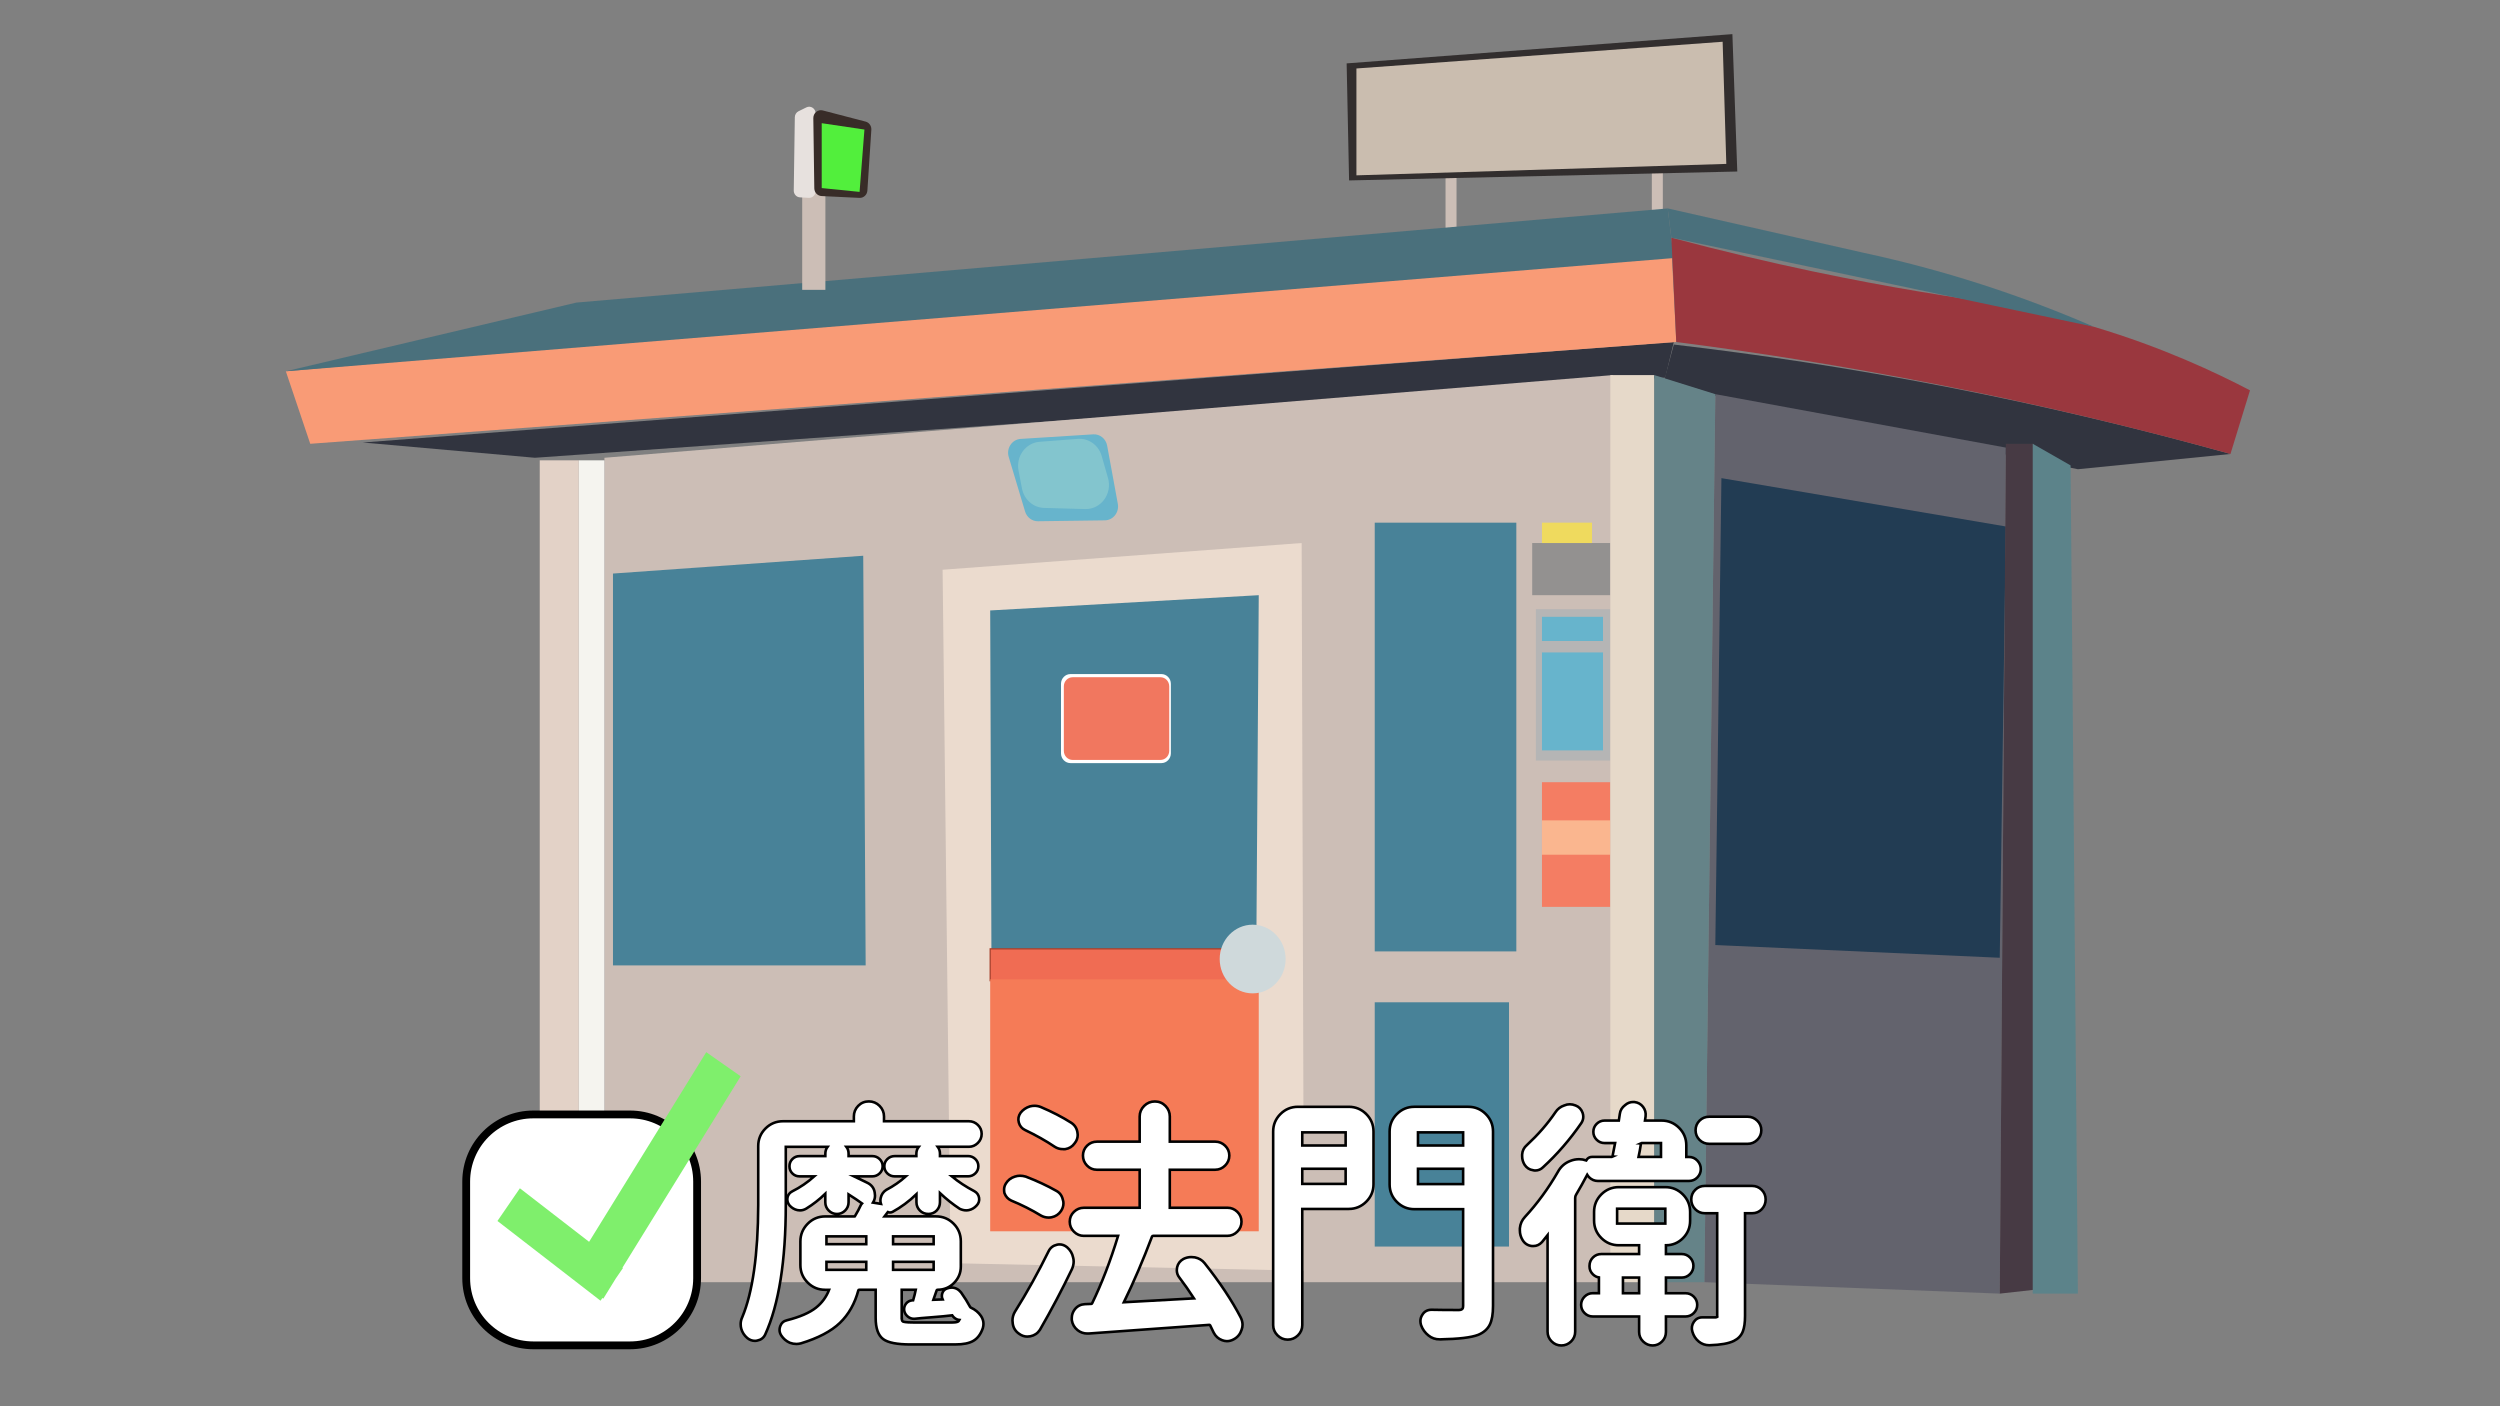 <?xml version="1.0" encoding="utf-8"?>
<!-- Generator: Adobe Illustrator 23.0.5, SVG Export Plug-In . SVG Version: 6.00 Build 0)  -->
<svg version="1.1" id="圖層_1" xmlns="http://www.w3.org/2000/svg" xmlns:xlink="http://www.w3.org/1999/xlink" x="0px" y="0px"
	 viewBox="0 0 1920 1080" style="enable-background:new 0 0 1920 1080;" xml:space="preserve">
<rect x="0" y="0" width="1920" height="1080" fill="#808080" stroke="none"/>
<style type="text/css">
	.st0{fill:#31343F;}
	.st1{fill:#63636D;}
	.st2{fill:#CCBEB6;}
	.st3{fill:#488298;}
	.st4{fill:#EBDBCE;}
	.st5{fill:#F06C53;stroke:#A8412D;stroke-miterlimit:10;}
	.st6{fill:#F57B57;}
	.st7{fill:#322E2E;}
	.st8{fill:#CABDAF;}
	.st9{fill:#67B4CC;}
	.st10{fill:#83C5CE;}
	.st11{fill:#B5B5B5;}
	.st12{fill:#F47D63;}
	.st13{fill:#FAB68F;}
	.st14{fill:#939190;}
	.st15{fill:#EFDA5E;}
	.st16{fill:#F99B76;}
	.st17{fill:#4A707C;}
	.st18{fill:#E7E1DE;}
	.st19{fill:#382C28;}
	.st20{fill:#52EF3C;}
	.st21{fill:#E3D2C7;}
	.st22{fill:#F5F4EF;}
	.st23{fill:#E6D9C9;}
	.st24{fill:#658388;}
	.st25{fill:#223C53;}
	.st26{fill:#473A44;}
	.st27{fill:#5C838A;}
	.st28{fill:#9A373E;}
	.st29{fill:#CFD9DB;}
	.st30{fill:#FFFFFF;}
	.st31{fill:#F1775F;}
	.st32{fill:none;stroke:#000000;stroke-width:2;stroke-miterlimit:10;}
	.st33{fill:#FFFFFF;stroke:#000000;stroke-width:6;stroke-miterlimit:10;}
	.st34{fill:#7FEF6C;}
</style>
<path class="st0" d="M1595.81,360.37c-106.25-21.5-212.51-42.99-318.76-64.49c2.81-10.42,5.63-20.85,8.44-31.26
	c65.36,7.61,134.96,18.06,208.13,32.24c78.53,15.22,151.79,32.93,219.38,51.78C1673.93,352.55,1634.87,356.46,1595.81,360.37z"/>
<path class="st1" d="M1535.81,993.5c-75.63-2.93-151.26-5.86-226.88-8.79c2.81-227.33,5.63-454.65,8.44-681.99
	c74.38,13.68,148.75,27.36,223.14,41.04C1538.93,560.34,1537.37,776.92,1535.81,993.5z"/>
<rect x="1268.61" y="118.06" class="st2" width="8.44" height="48.85"/>
<rect x="1110.17" y="127.83" class="st2" width="8.44" height="48.85"/>
<path class="st0" d="M1285.48,262.66c-335.63,25.73-671.27,51.45-1006.91,77.19c44.06,3.91,88.13,7.81,132.19,11.72
	c289.39-20.52,578.77-41.04,868.16-61.56C1281.11,280.9,1283.3,271.78,1285.48,262.66z"/>
<path class="st2" d="M1239.55,984.71H464.21V351.57c258.17-21.17,516.32-42.34,774.49-63.51
	C1238.98,520.28,1239.26,752.5,1239.55,984.71z"/>
<path class="st3" d="M664.83,741.43H470.77V440.49c64.06-4.56,128.13-9.12,192.19-13.68C663.58,531.68,664.21,636.55,664.83,741.43z
	"/>
<rect x="1055.79" y="401.41" class="st3" width="108.75" height="329.27"/>
<rect x="1055.79" y="769.76" class="st3" width="103.13" height="187.6"/>
<g>
	<path class="st4" d="M1001.42,975.91c-90.46-1.93-180.92-3.87-271.38-5.8c-2.04-177.52-4.09-355.04-6.13-532.55
		c91.92-6.84,183.84-13.68,275.76-20.52C1000.25,603.33,1000.83,789.62,1001.42,975.91z"/>
	<g>
		<path class="st3" d="M964.84,730.67H761.41c-0.31-87.28-0.63-174.57-0.94-261.85c68.75-3.91,137.51-7.81,206.25-11.72
			C966.09,548.29,965.47,639.48,964.84,730.67z"/>
		<rect x="760.47" y="728.72" class="st5" width="206.25" height="24.43"/>
		<rect x="760.47" y="752.17" class="st6" width="206.25" height="193.46"/>
	</g>
</g>
<g>
	<path class="st7" d="M1334.23,131.73c-99.37,2.28-198.76,4.56-298.13,6.84c-0.63-29.97-1.25-59.92-1.88-89.89
		c98.75-7.49,197.51-14.98,296.26-22.47C1331.73,61.38,1332.98,96.56,1334.23,131.73z"/>
	<path class="st8" d="M1325.8,125.87c-94.69,2.93-189.38,5.86-284.07,8.79c0-27.36,0-54.71,0-82.07
		c93.76-6.84,187.5-13.68,281.26-20.52C1323.93,63.35,1324.86,94.61,1325.8,125.87z"/>
</g>
<path class="st9" d="M848.55,399.62c-17.13,0.23-34.26,0.47-51.38,0.7c-4.53,0.07-8.56-2.99-9.91-7.49
	c-4.19-13.96-8.38-27.94-12.57-41.9c-1.99-6.62,2.52-13.43,9.17-13.85c18.59-1.16,37.16-2.33,55.75-3.5
	c5.14-0.32,9.71,3.38,10.68,8.66c2.74,14.9,5.46,29.8,8.2,44.7C859.69,393.46,854.93,399.53,848.55,399.62z"/>
<path class="st10" d="M833.43,390.95c-10.52-0.29-21.06-0.58-31.58-0.87c-8.3-0.23-15.34-6.41-16.97-14.89
	c-0.88-4.58-1.76-9.18-2.64-13.76c-2.1-10.93,5.47-21.31,16.14-22.13c9.8-0.75,19.6-1.5,29.39-2.25
	c8.33-0.64,15.97,4.85,18.35,13.19c1.61,5.63,3.22,11.26,4.83,16.89C854.42,379.21,845.53,391.29,833.43,390.95z"/>
<rect x="1179.54" y="467.84" class="st11" width="57.19" height="116.27"/>
<rect x="1184.23" y="473.71" class="st9" width="46.88" height="18.57"/>
<rect x="1184.23" y="501.07" class="st9" width="46.88" height="75.23"/>
<rect x="1184.23" y="600.73" class="st12" width="52.51" height="95.75"/>
<rect x="1184.23" y="630.04" class="st13" width="52.51" height="26.38"/>
<rect x="1176.73" y="417.04" class="st14" width="60" height="40.06"/>
<rect x="1184.23" y="401.41" class="st15" width="38.44" height="15.64"/>
<path class="st16" d="M1283.61,189.39c-354.7,31.91-709.4,63.83-1064.09,95.75c6.25,18.57,12.5,37.13,18.75,55.69
	c349.7-26.05,699.39-52.11,1049.1-78.16C1286.1,238.24,1284.85,213.81,1283.61,189.39z"/>
<path class="st17" d="M1280.8,160.08c-279.38,24.1-558.77,48.2-838.15,72.3c-74.38,17.58-148.76,35.17-223.14,52.76
	c355.32-28.99,710.65-57.97,1065.97-86.96C1283.92,185.48,1282.36,172.77,1280.8,160.08z"/>
<rect x="616.09" y="147.37" class="st2" width="17.81" height="75.23"/>
<path class="st18" d="M621.17,151.95c-2.29-0.13-4.59-0.26-6.88-0.39c-2.65-0.15-4.72-2.47-4.69-5.24
	c0.27-18.76,0.55-37.53,0.82-56.29c0.03-1.97,1.13-3.76,2.85-4.6c2.02-1,4.04-1.98,6.06-2.98c3.29-1.62,7.08,0.89,7.08,4.68v59.66
	C626.4,149.75,624,152.11,621.17,151.95z"/>
<path class="st19" d="M660.08,151.98c-9.71-0.47-19.44-0.94-29.15-1.41c-3.07-0.15-5.51-2.77-5.55-5.97
	c-0.25-17.94-0.5-35.88-0.75-53.82c-0.05-3.98,3.53-6.94,7.23-5.97l32.93,8.58c2.74,0.71,4.59,3.36,4.4,6.3
	c-1.01,15.55-2.02,31.1-3.04,46.66C665.95,149.62,663.25,152.13,660.08,151.98z"/>
<path class="st20" d="M660.15,147.37c-9.69-0.98-19.37-1.95-29.07-2.93V94.61c10.94,1.62,21.88,3.26,32.81,4.88
	C662.65,115.45,661.4,131.41,660.15,147.37z"/>
<rect x="414.52" y="353.53" class="st21" width="30" height="624.34"/>
<rect x="444.52" y="353.53" class="st22" width="19.69" height="624.34"/>
<rect x="1236.73" y="288.07" class="st23" width="33.75" height="696.65"/>
<path class="st24" d="M1308.92,984.71c-12.81,0-25.63,0-38.44,0c0-232.22,0-464.43,0-696.65c15.62,4.88,31.26,9.77,46.88,14.66
	C1314.55,530.05,1311.73,757.38,1308.92,984.71z"/>
<path class="st25" d="M1535.81,735.56c-72.82-3.26-145.63-6.52-218.45-9.77c1.56-119.53,3.13-239.05,4.69-358.58
	c72.82,12.38,145.63,24.76,218.45,37.13C1538.93,514.74,1537.37,625.15,1535.81,735.56z"/>
<path class="st26" d="M1562.06,990.57c-8.75,0.98-17.5,1.95-26.25,2.93c1.56-217.56,3.13-435.12,4.69-652.68h21.56V990.57z"/>
<path class="st27" d="M1595.81,993.5h-34.68c0-217.56,0-435.12,0-652.68c9.69,5.54,19.37,11.07,29.07,16.61
	C1592.05,569.45,1593.93,781.48,1595.81,993.5z"/>
<path class="st28" d="M1713,348.64c-70.28-19.52-146.02-37.85-226.88-53.74c-69.37-13.64-135.78-24.17-198.76-32.24
	c-1.25-26.71-2.5-53.42-3.75-80.12c79.25,21.09,143.89,33.55,188.44,41.04c50.99,8.57,85.38,12.27,135.95,27.36
	c52.59,15.69,93.66,35.05,120,48.85C1723,316.07,1718,332.36,1713,348.64z"/>
<path class="st17" d="M1607.99,250.93c-108.13-22.8-216.26-45.59-324.39-68.4c-0.94-7.49-1.88-14.98-2.81-22.47
	c50.32,11.4,100.63,22.8,150.94,34.19c28.06,6.04,58.58,13.96,90.94,24.43C1553.87,228.78,1582.36,239.8,1607.99,250.93z"/>
<ellipse class="st29" cx="962.04" cy="736.53" rx="25.32" ry="26.38"/>
<path class="st30" d="M891.94,586.07h-69.81c-4.02,0-7.29-3.36-7.29-7.5v-53.39c0-4.14,3.27-7.5,7.29-7.5h69.81
	c4.02,0,7.29,3.36,7.29,7.5v53.39C899.22,582.71,895.96,586.07,891.94,586.07z"/>
<path class="st31" d="M891.2,583.63h-67.4c-3.74,0-6.77-3.12-6.77-6.97v-49.58c0-3.85,3.03-6.97,6.77-6.97h67.4
	c3.74,0,6.77,3.12,6.77,6.97v49.58C897.97,580.51,894.94,583.63,891.2,583.63z"/>
<g>
	<g>
		<g>
			<path class="st30" d="M699.71,1032.55c-10.69,0-17.7-1.34-21.41-4.11c-3.84-2.86-5.79-8.33-5.79-16.25v-21.63h-12.65
				c-0.48,0-0.54,0.08-0.62,0.33c-2.69,10.18-7.47,18.62-14.2,25.09c-6.71,6.44-16.78,11.73-29.91,15.71l-0.1,0.03
				c-1.2,0.3-2.35,0.45-3.41,0.45c-1.65,0-3.32-0.3-4.98-0.9l-0.13-0.05c-2.7-1.2-4.89-3.09-6.53-5.62c-0.87-1.39-1.3-2.79-1.3-4.21
				c0-0.87,0.17-1.81,0.5-2.79c0.89-2.51,2.68-4.1,5.19-4.64c9.88-2.5,17.42-5.76,22.32-9.67c4.57-3.64,7.95-8.26,10.06-13.72h-3.05
				c-5.22,0-9.73-1.87-13.43-5.57c-3.69-3.69-5.57-8.21-5.57-13.43v-18.16c0-5.21,1.87-9.75,5.55-13.51
				c3.7-3.77,8.22-5.68,13.44-5.68h22.66c0.11,0,0.16-0.02,0.16-0.02l0.03-0.07l0.05-0.12c1.89-3.15,3.37-5.9,4.38-8.18
				c0.31-0.67,0.67-1.2,1.05-1.61c-2.55-1.86-6-4.18-10.31-6.92v6.02c0,2.49-0.89,4.65-2.64,6.39c-1.75,1.75-3.87,2.64-6.3,2.64
				s-4.55-0.89-6.3-2.64s-2.64-3.9-2.64-6.39v-6.51c-4.58,4.42-9.46,8.22-14.53,11.34c-1.54,0.95-3.19,1.43-4.89,1.43
				c-0.63,0-1.28-0.07-1.93-0.2c-2.3-0.48-4.34-1.67-6.05-3.54l-0.08-0.1c-1.39-1.73-1.94-3.77-1.58-5.88
				c0.36-2.19,1.68-3.91,3.81-4.97c5.95-2.97,11.59-6.82,16.79-11.45h-11.4c-2.11,0-3.93-0.76-5.42-2.25
				c-1.49-1.48-2.24-3.34-2.24-5.51c0-2.17,0.76-4.03,2.25-5.52s3.31-2.25,5.42-2.25h19.88V886c0-1.99,0.57-3.74,1.68-5.23h-32.06
				v44.68c0,42.92-5.32,76.39-15.8,99.46c-1.17,2.51-3.26,4.11-6.03,4.63c-0.56,0.17-1.18,0.25-1.84,0.25
				c-2.16,0-4.16-0.74-5.95-2.21c-2.29-1.99-3.81-4.35-4.57-7.07c-0.31-1.06-0.46-2.3-0.46-3.66c0-1.72,0.39-3.44,1.16-5.13
				c8.04-19.14,12.19-48.19,12.32-86.29v-45.31c0-5.21,1.87-9.73,5.57-13.43c3.69-3.69,8.21-5.57,13.43-5.57h54.45v-3.66
				c0-3.13,1.11-5.87,3.3-8.13c2.21-2.28,4.96-3.44,8.18-3.44c3.2,0,5.98,1.15,8.25,3.42s3.42,5.02,3.42,8.15v3.66h65.19
				c2.6,0,4.91,0.94,6.85,2.8c1.96,1.88,2.96,4.21,2.96,6.91c0,2.69-0.99,5.04-2.93,6.98c-1.94,1.94-4.26,2.93-6.88,2.93h-23.93
				c1.14,1.54,1.71,3.29,1.71,5.23v1.91h21.63c2.08,0,3.92,0.74,5.47,2.21c1.58,1.5,2.39,3.37,2.39,5.56c0,2.19-0.8,4.06-2.39,5.56
				c-1.55,1.46-3.39,2.21-5.47,2.21h-12.59c5.14,4.24,10.99,8.08,17.43,11.46c1.99,1.09,3.22,2.83,3.58,5.07
				c0.36,2.26-0.31,4.31-1.93,5.93c-1.65,1.81-3.65,2.99-5.88,3.47c-0.68,0.15-1.38,0.22-2.08,0.22c-1.59,0-3.22-0.38-4.85-1.14
				l-0.13-0.06l-0.12-0.08c-5.1-3.36-10.16-7.38-15.06-11.97v6.98c0,2.47-0.84,4.61-2.5,6.36c-1.69,1.77-3.85,2.67-6.43,2.67
				c-2.56,0-4.74-0.89-6.49-2.64s-2.64-3.9-2.64-6.39v-6.13c-5.72,5.48-11.88,10.03-18.33,13.55l-0.15,0.07
				c-0.62,0.27-1.24,0.41-1.86,0.41c-0.46,0-1.01-0.08-1.61-0.33c-0.67,0.9-1.51,2.01-2.52,3.32h39.55c5.22,0,9.73,1.87,13.43,5.57
				c3.69,3.69,5.57,8.28,5.57,13.62v19.34c0,4.82-1.74,9.03-5.16,12.53c-3.44,3.51-7.7,5.29-12.66,5.29c-0.36,0-0.52,0.07-0.68,0.33
				c-0.29,0.97-0.77,2.33-1.45,4.14c-0.5,1.32-0.89,2.4-1.16,3.22l7.14-0.26c-0.68-1.49-0.78-3.09-0.29-4.66
				c0.58-1.85,1.84-3.14,3.62-3.74c1.19-0.45,2.41-0.69,3.56-0.69c2.84,0,5.27,1.24,7.23,3.68l0.07,0.09
				c2.64,3.7,4.99,7.46,6.97,11.16c0.16,0.27,0.38,0.39,0.54,0.45c3.28,1.49,5.85,3.63,7.75,6.39c1.27,1.91,1.91,3.93,1.91,6.01
				c0,1.09-0.16,2.19-0.47,3.28l-0.03,0.11c-1.59,4.62-4.06,7.91-7.35,9.78c-3.21,1.82-7.68,2.7-13.69,2.7h-34.04L699.71,1032.55
				L699.71,1032.55z M692.53,1012.19c0,0.85,0.11,2.33,0.85,2.71c0.46,0.23,2.15,0.76,7.89,0.76h30.27c2.85,0,3.99-0.5,4.41-0.81
				c0.21-0.15,0.52-0.46,0.85-1.1c-0.77-0.07-1.52-0.29-2.25-0.65c-1.35-0.67-2.44-1.65-3.26-2.92c-3.97,0.49-9.18,0.98-15.51,1.46
				c-6.77,0.52-11.16,0.91-13.07,1.16c-0.32,0.03-0.56,0.04-0.8,0.04c-1.67,0-3.22-0.54-4.6-1.62c-1.57-1.22-2.54-2.81-2.89-4.74
				l-0.02-0.09l-0.01-0.09c-0.18-1.96,0.33-3.7,1.51-5.16c1.19-1.47,2.8-2.31,4.79-2.49l0.09-0.01h0.51
				c0.88-3.03,1.55-5.74,2.02-8.11h-10.8v21.66H692.53z M717.04,975.23v-6.16h-31.15v6.16H717.04z M665.29,975.23v-6.16h-30.57v6.16
				H665.29z M717.04,955.51v-5.96h-31.15v5.96H717.04z M665.29,955.51v-5.96h-30.57v5.96H665.29z M676.57,924.57
				c-0.46-1.41-0.54-2.93-0.2-4.5c0.57-2.68,2.01-4.78,4.29-6.25l0.08-0.05l0.08-0.04c5.4-2.81,10.4-6.26,14.9-10.29h-8.7
				c-2.08,0-3.93-0.74-5.48-2.21c-1.58-1.49-2.38-3.36-2.38-5.56c0-2.19,0.8-4.06,2.38-5.56c1.55-1.46,3.39-2.21,5.48-2.21h16.75
				v-1.91c0-1.94,0.6-3.69,1.78-5.23h-55.52c1.12,1.48,1.68,3.23,1.68,5.23v1.91h18.31c2.08,0,3.92,0.74,5.47,2.21
				c1.58,1.5,2.39,3.37,2.39,5.56c0,2.19-0.8,4.06-2.39,5.56c-1.55,1.46-3.39,2.21-5.47,2.21h-14.03c3.13,1.45,6.43,3.06,9.86,4.81
				c3.37,1.53,5.45,4.21,5.94,7.7c0.15,0.77,0.22,1.54,0.22,2.28c0,1.89-0.51,3.69-1.53,5.38L676.57,924.57z"/>
			<path class="st32" d="M699.71,1032.55c-10.69,0-17.7-1.34-21.41-4.11c-3.84-2.86-5.79-8.33-5.79-16.25v-21.63h-12.65
				c-0.48,0-0.54,0.08-0.62,0.33c-2.69,10.18-7.47,18.62-14.2,25.09c-6.71,6.44-16.78,11.73-29.91,15.71l-0.1,0.03
				c-1.2,0.3-2.35,0.45-3.41,0.45c-1.65,0-3.32-0.3-4.98-0.9l-0.13-0.05c-2.7-1.2-4.89-3.09-6.53-5.62c-0.87-1.39-1.3-2.79-1.3-4.21
				c0-0.87,0.17-1.81,0.5-2.79c0.89-2.51,2.68-4.1,5.19-4.64c9.88-2.5,17.42-5.76,22.32-9.67c4.57-3.64,7.95-8.26,10.06-13.72h-3.05
				c-5.22,0-9.73-1.87-13.43-5.57c-3.69-3.69-5.57-8.21-5.57-13.43v-18.16c0-5.21,1.87-9.75,5.55-13.51
				c3.7-3.77,8.22-5.68,13.44-5.68h22.66c0.11,0,0.16-0.02,0.16-0.02l0.03-0.07l0.05-0.12c1.89-3.15,3.37-5.9,4.38-8.18
				c0.31-0.67,0.67-1.2,1.05-1.61c-2.55-1.86-6-4.18-10.31-6.92v6.02c0,2.49-0.89,4.65-2.64,6.39c-1.75,1.75-3.87,2.64-6.3,2.64
				s-4.55-0.89-6.3-2.64s-2.64-3.9-2.64-6.39v-6.51c-4.58,4.42-9.46,8.22-14.53,11.34c-1.54,0.95-3.19,1.43-4.89,1.43
				c-0.63,0-1.28-0.07-1.93-0.2c-2.3-0.48-4.34-1.67-6.05-3.54l-0.08-0.1c-1.39-1.73-1.94-3.77-1.58-5.88
				c0.36-2.19,1.68-3.91,3.81-4.97c5.95-2.97,11.59-6.82,16.79-11.45h-11.4c-2.11,0-3.93-0.76-5.42-2.25
				c-1.49-1.48-2.24-3.34-2.24-5.51c0-2.17,0.76-4.03,2.25-5.52s3.31-2.25,5.42-2.25h19.88V886c0-1.99,0.57-3.74,1.68-5.23h-32.06
				v44.68c0,42.92-5.32,76.39-15.8,99.46c-1.17,2.51-3.26,4.11-6.03,4.63c-0.56,0.17-1.18,0.25-1.84,0.25
				c-2.16,0-4.16-0.74-5.95-2.21c-2.29-1.99-3.81-4.35-4.57-7.07c-0.31-1.06-0.46-2.3-0.46-3.66c0-1.72,0.39-3.44,1.16-5.13
				c8.04-19.14,12.19-48.19,12.32-86.29v-45.31c0-5.21,1.87-9.73,5.57-13.43c3.69-3.69,8.21-5.57,13.43-5.57h54.45v-3.66
				c0-3.13,1.11-5.87,3.3-8.13c2.21-2.28,4.96-3.44,8.18-3.44c3.2,0,5.98,1.15,8.25,3.42s3.42,5.02,3.42,8.15v3.66h65.19
				c2.6,0,4.91,0.94,6.85,2.8c1.96,1.88,2.96,4.21,2.96,6.91c0,2.69-0.99,5.04-2.93,6.98c-1.94,1.94-4.26,2.93-6.88,2.93h-23.93
				c1.14,1.54,1.71,3.29,1.71,5.23v1.91h21.63c2.08,0,3.92,0.74,5.47,2.21c1.58,1.5,2.39,3.37,2.39,5.56c0,2.19-0.8,4.06-2.39,5.56
				c-1.55,1.46-3.39,2.21-5.47,2.21h-12.59c5.14,4.24,10.99,8.08,17.43,11.46c1.99,1.09,3.22,2.83,3.58,5.07
				c0.36,2.26-0.31,4.31-1.93,5.93c-1.65,1.81-3.65,2.99-5.88,3.47c-0.68,0.15-1.38,0.22-2.08,0.22c-1.59,0-3.22-0.38-4.85-1.14
				l-0.13-0.06l-0.12-0.08c-5.1-3.36-10.16-7.38-15.06-11.97v6.98c0,2.47-0.84,4.61-2.5,6.36c-1.69,1.77-3.85,2.67-6.43,2.67
				c-2.56,0-4.74-0.89-6.49-2.64s-2.64-3.9-2.64-6.39v-6.13c-5.72,5.48-11.88,10.03-18.33,13.55l-0.15,0.07
				c-0.62,0.27-1.24,0.41-1.86,0.41c-0.46,0-1.01-0.08-1.61-0.33c-0.67,0.9-1.51,2.01-2.52,3.32h39.55c5.22,0,9.73,1.87,13.43,5.57
				c3.69,3.69,5.57,8.28,5.57,13.62v19.34c0,4.82-1.74,9.03-5.16,12.53c-3.44,3.51-7.7,5.29-12.66,5.29c-0.36,0-0.52,0.07-0.68,0.33
				c-0.29,0.97-0.77,2.33-1.45,4.14c-0.5,1.32-0.89,2.4-1.16,3.22l7.14-0.26c-0.68-1.49-0.78-3.09-0.29-4.66
				c0.58-1.85,1.84-3.14,3.62-3.74c1.19-0.45,2.41-0.69,3.56-0.69c2.84,0,5.27,1.24,7.23,3.68l0.07,0.09
				c2.64,3.7,4.99,7.46,6.97,11.16c0.16,0.27,0.38,0.39,0.54,0.45c3.28,1.49,5.85,3.63,7.75,6.39c1.27,1.91,1.91,3.93,1.91,6.01
				c0,1.09-0.16,2.19-0.47,3.28l-0.03,0.11c-1.59,4.62-4.06,7.91-7.35,9.78c-3.21,1.82-7.68,2.7-13.69,2.7h-34.04L699.71,1032.55
				L699.71,1032.55z M692.53,1012.19c0,0.85,0.11,2.33,0.85,2.71c0.46,0.23,2.15,0.76,7.89,0.76h30.27c2.85,0,3.99-0.5,4.41-0.81
				c0.21-0.15,0.52-0.46,0.85-1.1c-0.77-0.07-1.52-0.29-2.25-0.65c-1.35-0.67-2.44-1.65-3.26-2.92c-3.97,0.49-9.18,0.98-15.51,1.46
				c-6.77,0.52-11.16,0.91-13.07,1.16c-0.32,0.03-0.56,0.04-0.8,0.04c-1.67,0-3.22-0.54-4.6-1.62c-1.57-1.22-2.54-2.81-2.89-4.74
				l-0.02-0.09l-0.01-0.09c-0.18-1.96,0.33-3.7,1.51-5.16c1.19-1.47,2.8-2.31,4.79-2.49l0.09-0.01h0.51
				c0.88-3.03,1.55-5.74,2.02-8.11h-10.8v21.66H692.53z M717.04,975.23v-6.16h-31.15v6.16H717.04z M665.29,975.23v-6.16h-30.57v6.16
				H665.29z M717.04,955.51v-5.96h-31.15v5.96H717.04z M665.29,955.51v-5.96h-30.57v5.96H665.29z M676.57,924.57
				c-0.46-1.41-0.54-2.93-0.2-4.5c0.57-2.68,2.01-4.78,4.29-6.25l0.08-0.05l0.08-0.04c5.4-2.81,10.4-6.26,14.9-10.29h-8.7
				c-2.08,0-3.93-0.74-5.48-2.21c-1.58-1.49-2.38-3.36-2.38-5.56c0-2.19,0.8-4.06,2.38-5.56c1.55-1.46,3.39-2.21,5.48-2.21h16.75
				v-1.91c0-1.94,0.6-3.69,1.78-5.23h-55.52c1.12,1.48,1.68,3.23,1.68,5.23v1.91h18.31c2.08,0,3.92,0.74,5.47,2.21
				c1.58,1.5,2.39,3.37,2.39,5.56c0,2.19-0.8,4.06-2.39,5.56c-1.55,1.46-3.39,2.21-5.47,2.21h-14.03c3.13,1.45,6.43,3.06,9.86,4.81
				c3.37,1.53,5.45,4.21,5.94,7.7c0.15,0.77,0.22,1.54,0.22,2.28c0,1.89-0.51,3.69-1.53,5.38L676.57,924.57z"/>
		</g>
		<g>
			<path class="st30" d="M942.29,1030.01c-1.15,0-2.37-0.24-3.63-0.71c-2.95-1.09-5.15-3.06-6.56-5.86
				c-0.93-1.86-1.83-3.73-2.7-5.59c-0.25-0.36-0.43-0.36-0.6-0.36c-0.05,0-0.11,0-0.16,0.01c-10.88,0.79-41.74,3-92.65,6.65h-0.14
				h-0.78c-2.79,0-5.31-0.87-7.48-2.58c-2.5-2.03-3.99-4.62-4.45-7.72l-0.02-0.15v-1.52c0-2.4,0.8-4.65,2.37-6.69
				c1.95-2.44,4.55-3.74,7.73-3.9l4.9-0.2c0.26,0,0.41,0,0.63-0.46c7.36-15.1,14.07-32.53,19.94-51.79h-26.35
				c-2.88,0-5.43-1.08-7.57-3.22c-2.14-2.14-3.22-4.72-3.22-7.66c0-2.96,1.09-5.52,3.25-7.59c2.14-2.06,4.67-3.1,7.54-3.1h42.92
				v-29.2h-32.77c-3.03,0-5.62-1.09-7.69-3.25c-2.06-2.13-3.1-4.7-3.1-7.64c0-2.95,1.05-5.49,3.13-7.57
				c2.07-2.07,4.65-3.13,7.66-3.13h32.77v-19.29c0-3.14,1.15-5.88,3.42-8.15c2.27-2.27,5.04-3.42,8.25-3.42
				c3.22,0,5.97,1.16,8.18,3.44c2.19,2.27,3.3,5,3.3,8.13v19.29h34.91c2.87,0,5.4,1.04,7.54,3.1c2.16,2.08,3.25,4.63,3.25,7.59
				c0,2.95-1.08,5.53-3.22,7.66c-2.14,2.14-4.68,3.22-7.57,3.22h-34.93v29.2h44.29c2.87,0,5.4,1.04,7.54,3.1
				c2.16,2.08,3.25,4.63,3.25,7.59c0,2.95-1.08,5.53-3.22,7.66c-2.14,2.14-4.68,3.22-7.57,3.22h-57.03c-0.54,0-0.72,0.16-0.89,0.52
				c-6.81,18.03-14.08,35-21.63,50.48c13.21-0.75,30.85-1.72,53.83-2.97c-3.62-5.6-7.39-10.98-11.22-16.01
				c-1.3-1.62-1.97-3.55-1.97-5.7c0-0.65,0.08-1.38,0.23-2.15c0.66-2.83,2.3-4.98,4.89-6.43c1.92-0.96,3.93-1.43,6.06-1.43
				c0.88,0,1.78,0.07,2.67,0.22c3.13,0.63,5.63,2.12,7.49,4.44c11.62,14.62,20.95,28.66,27.75,41.73c0.93,1.86,1.4,3.74,1.4,5.61
				c0,1.27-0.24,2.56-0.71,3.83c-1.04,3.27-3.08,5.77-6.02,7.32C945.82,1029.54,944.05,1030.01,942.29,1030.01z M788.96,1026.5
				c-2.24,0-4.34-0.71-6.23-2.12c-2.8-1.88-4.46-4.5-4.93-7.8c-0.14-0.83-0.22-1.67-0.22-2.43c0-2.3,0.61-4.54,1.83-6.66
				c9.2-14.65,17.91-30.29,25.92-46.57c1.32-2.65,3.49-4.32,6.44-4.98c0.63-0.16,1.32-0.24,2-0.24c2.03,0,3.96,0.74,5.76,2.21
				c2.44,2.14,3.97,4.72,4.59,7.72c0.3,1.06,0.45,2.14,0.45,3.21c0,1.98-0.46,3.97-1.36,5.92c-7.42,15.49-15.66,31.11-24.5,46.45
				l-0.05,0.09c-1.73,2.67-4.2,4.34-7.34,4.97C790.51,1026.42,789.72,1026.5,788.96,1026.5z M805.37,935.09
				c-2.17,0-4.22-0.55-6.09-1.64c-6.94-4.24-14.53-8.07-22.61-11.4c-2.52-1.17-4.24-3.06-5.21-5.64l-0.06-0.15l-0.03-0.16
				c-0.16-0.77-0.23-1.63-0.23-2.54c0-1.7,0.51-3.32,1.51-4.82c1.52-2.44,3.79-4.17,6.73-5.09c1.34-0.45,2.67-0.68,3.92-0.68
				c1.49,0,3,0.23,4.48,0.67l0.14,0.05c8.52,3.28,16.36,6.93,23.31,10.87c2.66,1.41,4.37,3.72,5.04,6.84
				c0.31,0.84,0.46,1.75,0.46,2.71c0,2.09-0.64,4.1-1.9,5.99c-1.75,2.54-4.13,4.13-7.11,4.75
				C806.94,935.01,806.15,935.09,805.37,935.09z M816.31,882.55c-2.35,0-4.5-0.64-6.38-1.9c-6.66-4.48-14.27-8.77-22.6-12.75
				c-2.48-1.16-4.12-3.09-4.87-5.76c-0.76-2.68-0.29-5.23,1.37-7.56l0.07-0.09c1.81-2.26,4.17-3.86,7.01-4.76l0.12-0.03
				c1.2-0.3,2.35-0.45,3.41-0.45c1.68,0,3.31,0.31,4.84,0.92c8.7,3.69,16.55,7.75,23.38,12.08c2.72,1.76,4.33,4.26,4.81,7.45
				c0.14,0.71,0.22,1.33,0.22,1.86c0,2.39-0.79,4.57-2.36,6.48c-1.75,2.5-4.15,4-7.14,4.48l-0.15,0.02h-1.73V882.55z"/>
			<path class="st32" d="M942.29,1030.01c-1.15,0-2.37-0.24-3.63-0.71c-2.95-1.09-5.15-3.06-6.56-5.86
				c-0.93-1.86-1.83-3.73-2.7-5.59c-0.25-0.36-0.43-0.36-0.6-0.36c-0.05,0-0.11,0-0.16,0.01c-10.88,0.79-41.74,3-92.65,6.65h-0.14
				h-0.78c-2.79,0-5.31-0.87-7.48-2.58c-2.5-2.03-3.99-4.62-4.45-7.72l-0.02-0.15v-1.52c0-2.4,0.8-4.65,2.37-6.69
				c1.95-2.44,4.55-3.74,7.73-3.9l4.9-0.2c0.26,0,0.41,0,0.63-0.46c7.36-15.1,14.07-32.53,19.94-51.79h-26.35
				c-2.88,0-5.43-1.08-7.57-3.22c-2.14-2.14-3.22-4.72-3.22-7.66c0-2.96,1.09-5.52,3.25-7.59c2.14-2.06,4.67-3.1,7.54-3.1h42.92
				v-29.2h-32.77c-3.03,0-5.62-1.09-7.69-3.25c-2.06-2.13-3.1-4.7-3.1-7.64c0-2.95,1.05-5.49,3.13-7.57
				c2.07-2.07,4.65-3.13,7.66-3.13h32.77v-19.29c0-3.14,1.15-5.88,3.42-8.15c2.27-2.27,5.04-3.42,8.25-3.42
				c3.22,0,5.97,1.16,8.18,3.44c2.19,2.27,3.3,5,3.3,8.13v19.29h34.91c2.87,0,5.4,1.04,7.54,3.1c2.16,2.08,3.25,4.63,3.25,7.59
				c0,2.95-1.08,5.53-3.22,7.66c-2.14,2.14-4.68,3.22-7.57,3.22h-34.93v29.2h44.29c2.87,0,5.4,1.04,7.54,3.1
				c2.16,2.08,3.25,4.63,3.25,7.59c0,2.95-1.08,5.53-3.22,7.66c-2.14,2.14-4.68,3.22-7.57,3.22h-57.03c-0.54,0-0.72,0.16-0.89,0.52
				c-6.81,18.03-14.08,35-21.63,50.48c13.21-0.75,30.85-1.72,53.83-2.97c-3.62-5.6-7.39-10.98-11.22-16.01
				c-1.3-1.62-1.97-3.55-1.97-5.7c0-0.65,0.08-1.38,0.23-2.15c0.66-2.83,2.3-4.98,4.89-6.43c1.92-0.96,3.93-1.43,6.06-1.43
				c0.88,0,1.78,0.07,2.67,0.22c3.13,0.63,5.63,2.12,7.49,4.44c11.62,14.62,20.95,28.66,27.75,41.73c0.93,1.86,1.4,3.74,1.4,5.61
				c0,1.27-0.24,2.56-0.71,3.83c-1.04,3.27-3.08,5.77-6.02,7.32C945.82,1029.54,944.05,1030.01,942.29,1030.01z M788.96,1026.5
				c-2.24,0-4.34-0.71-6.23-2.12c-2.8-1.88-4.46-4.5-4.93-7.8c-0.14-0.83-0.22-1.67-0.22-2.43c0-2.3,0.61-4.54,1.83-6.66
				c9.2-14.65,17.91-30.29,25.92-46.57c1.32-2.65,3.49-4.32,6.44-4.98c0.63-0.16,1.32-0.24,2-0.24c2.03,0,3.96,0.74,5.76,2.21
				c2.44,2.14,3.97,4.72,4.59,7.72c0.3,1.06,0.45,2.14,0.45,3.21c0,1.98-0.46,3.97-1.36,5.92c-7.42,15.49-15.66,31.11-24.5,46.45
				l-0.05,0.09c-1.73,2.67-4.2,4.34-7.34,4.97C790.51,1026.42,789.72,1026.5,788.96,1026.5z M805.37,935.09
				c-2.17,0-4.22-0.55-6.09-1.64c-6.94-4.24-14.53-8.07-22.61-11.4c-2.52-1.17-4.24-3.06-5.21-5.64l-0.06-0.15l-0.03-0.16
				c-0.16-0.77-0.23-1.63-0.23-2.54c0-1.7,0.51-3.32,1.51-4.82c1.52-2.44,3.79-4.17,6.73-5.09c1.34-0.45,2.67-0.68,3.92-0.68
				c1.49,0,3,0.23,4.48,0.67l0.14,0.05c8.52,3.28,16.36,6.93,23.31,10.87c2.66,1.41,4.37,3.72,5.04,6.84
				c0.31,0.84,0.46,1.75,0.46,2.71c0,2.09-0.64,4.1-1.9,5.99c-1.75,2.54-4.13,4.13-7.11,4.75
				C806.94,935.01,806.15,935.09,805.37,935.09z M816.31,882.55c-2.35,0-4.5-0.64-6.38-1.9c-6.66-4.48-14.27-8.77-22.6-12.75
				c-2.48-1.16-4.12-3.09-4.87-5.76c-0.76-2.68-0.29-5.23,1.37-7.56l0.07-0.09c1.81-2.26,4.17-3.86,7.01-4.76l0.12-0.03
				c1.2-0.3,2.35-0.45,3.41-0.45c1.68,0,3.31,0.31,4.84,0.92c8.7,3.69,16.55,7.75,23.38,12.08c2.72,1.76,4.33,4.26,4.81,7.45
				c0.14,0.71,0.22,1.33,0.22,1.86c0,2.39-0.79,4.57-2.36,6.48c-1.75,2.5-4.15,4-7.14,4.48l-0.15,0.02h-1.73V882.55z"/>
		</g>
		<g>
			<path class="st30" d="M988.97,1028.84c-3.01,0-5.66-1.12-7.86-3.32s-3.32-4.85-3.32-7.86V869.03c0-5.21,1.87-9.73,5.57-13.43
				c3.7-3.7,8.21-5.57,13.43-5.57h39.06c5.21,0,9.73,1.87,13.43,5.57c3.7,3.7,5.57,8.21,5.57,13.43v40.43
				c0,5.21-1.87,9.73-5.57,13.43c-3.7,3.7-8.21,5.57-13.43,5.57h-35.7v89.21c0,3.01-1.12,5.65-3.32,7.86
				C994.61,1027.73,991.97,1028.84,988.97,1028.84z M1033.45,909.22v-11.63h-33.3v11.63H1033.45z M1033.45,879.73v-10.06h-33.3
				v10.06H1033.45z M1105.76,1028.65c-3.32,0-6.24-1-8.68-2.99c-2.6-2.03-4.53-4.69-5.7-7.9l-0.04-0.13
				c-0.31-1.08-0.47-2.12-0.47-3.09c0-1.7,0.51-3.32,1.51-4.82c1.48-2.47,3.9-3.82,6.94-3.82c5.57,0.13,12.65,0.2,21.09,0.2
				c2.71-0.1,3.27-1.25,3.27-3.08v-74.37h-37.45c-5.21,0-9.73-1.87-13.43-5.57c-3.7-3.7-5.57-8.21-5.57-13.43v-40.63
				c0-5.21,1.87-9.73,5.57-13.43c3.7-3.7,8.21-5.57,13.43-5.57h41.41c5.21,0,9.73,1.87,13.43,5.57c3.7,3.7,5.57,8.21,5.57,13.43
				V1003c0,6.22-0.8,10.88-2.45,14.26c-1.71,3.5-4.72,6.16-8.94,7.9c-5.38,2.07-14.93,3.2-29.24,3.47h-0.02h-0.23L1105.76,1028.65
				L1105.76,1028.65z M1123.68,909.41v-11.82h-34.67v11.82H1123.68z M1123.68,879.73v-10.06h-34.67v10.06H1123.68z"/>
			<path class="st32" d="M988.97,1028.84c-3.01,0-5.66-1.12-7.86-3.32s-3.32-4.85-3.32-7.86V869.03c0-5.21,1.87-9.73,5.57-13.43
				c3.7-3.7,8.21-5.57,13.43-5.57h39.06c5.21,0,9.73,1.87,13.43,5.57c3.7,3.7,5.57,8.21,5.57,13.43v40.43
				c0,5.21-1.87,9.73-5.57,13.43c-3.7,3.7-8.21,5.57-13.43,5.57h-35.7v89.21c0,3.01-1.12,5.65-3.32,7.86
				C994.61,1027.73,991.97,1028.84,988.97,1028.84z M1033.45,909.22v-11.63h-33.3v11.63H1033.45z M1033.45,879.73v-10.06h-33.3
				v10.06H1033.45z M1105.76,1028.65c-3.32,0-6.24-1-8.68-2.99c-2.6-2.03-4.53-4.69-5.7-7.9l-0.04-0.13
				c-0.31-1.08-0.47-2.12-0.47-3.09c0-1.7,0.51-3.32,1.51-4.82c1.48-2.47,3.9-3.82,6.94-3.82c5.57,0.13,12.65,0.2,21.09,0.2
				c2.71-0.1,3.27-1.25,3.27-3.08v-74.37h-37.45c-5.21,0-9.73-1.87-13.43-5.57c-3.7-3.7-5.57-8.21-5.57-13.43v-40.63
				c0-5.21,1.87-9.73,5.57-13.43c3.7-3.7,8.21-5.57,13.43-5.57h41.41c5.21,0,9.73,1.87,13.43,5.57c3.7,3.7,5.57,8.21,5.57,13.43
				V1003c0,6.22-0.8,10.88-2.45,14.26c-1.71,3.5-4.72,6.16-8.94,7.9c-5.38,2.07-14.93,3.2-29.24,3.47h-0.02h-0.23L1105.76,1028.65
				L1105.76,1028.65z M1123.68,909.41v-11.82h-34.67v11.82H1123.68z M1123.68,879.73v-10.06h-34.67v10.06H1123.68z"/>
		</g>
		<g>
			<path class="st30" d="M1269.24,1033.33c-2.74,0-5.18-1.01-7.25-3c-2.09-2.01-3.15-4.5-3.15-7.4v-11.87h-35.7
				c-2.36,0-4.45-0.89-6.2-2.64s-2.64-3.87-2.64-6.3c0-2.43,0.89-4.55,2.64-6.3s3.83-2.64,6.2-2.64h4.84v-12.1
				c-1.75-0.26-3.32-1.08-4.69-2.45c-1.68-1.68-2.54-3.67-2.54-5.9v-0.59c0-2.49,0.89-4.65,2.64-6.39c1.75-1.75,3.9-2.64,6.39-2.64
				h29.05v-6.74h-15.58c-5.21,0-9.73-1.87-13.43-5.57c-3.7-3.7-5.57-8.21-5.57-13.43v-6.64c0-5.21,1.87-9.73,5.57-13.43
				c3.7-3.7,8.21-5.57,13.43-5.57H1279c5.21,0,9.73,1.87,13.43,5.57c3.7,3.7,5.57,8.21,5.57,13.43v6.84c0,5.21-1.84,9.7-5.47,13.33
				c-3.62,3.62-8.02,5.46-13.09,5.47v6.74h12.26c2.36,0,4.45,0.89,6.2,2.64s2.64,3.9,2.64,6.39s-0.89,4.65-2.64,6.39
				c-1.75,1.75-3.83,2.64-6.2,2.64h-12.26v12.02h14.99c2.49,0,4.65,0.89,6.39,2.64c1.75,1.75,2.64,3.87,2.64,6.3
				c0,2.43-0.89,4.55-2.64,6.3s-3.9,2.64-6.39,2.64h-14.99v11.87c0,2.88-1.02,5.36-3.03,7.37
				C1274.4,1032.32,1271.99,1033.33,1269.24,1033.33z M1258.84,993.2v-12.02h-12.41v12.02H1258.84z M1278.96,939.69v-11.43h-37.02
				v11.43H1278.96z M1199.13,1033.33c-2.88,0-5.4-1.05-7.47-3.13c-2.07-2.07-3.13-4.59-3.13-7.47v-74.08
				c-1.38,1.78-2.82,3.55-4.29,5.27c-1.87,2.04-4.07,3.04-6.6,3.04h-1.08l-0.1-0.01c-3.09-0.32-5.57-1.95-7.18-4.69
				c-1.34-2.24-2.03-4.69-2.03-7.26v-1.65l0.01-0.09c0.3-3.3,1.6-6.2,3.85-8.61c9.48-10.25,18-21.89,25.31-34.59
				c2.15-4.01,5.4-6.89,9.62-8.49c2.15-0.86,4.43-1.3,6.76-1.3c1.74,0,3.55,0.3,5.4,0.91c0.23-0.43,0.53-0.83,0.9-1.2
				c0.96-0.96,2.16-1.46,3.46-1.46h15.43c0.22,0,0.3-0.04,0.3-0.04l0,0c-0.01,0,0.04-0.1,0.09-0.31c0.11-0.68,0.7-3.7,2.02-10.3
				h-8.07c-2.37,0-4.42-0.85-6.1-2.54c-1.68-1.68-2.54-3.73-2.54-6.1c0-2.36,0.85-4.42,2.54-6.1c1.68-1.68,3.74-2.54,6.1-2.54h10.94
				c0.25-1.5,0.49-3.15,0.75-5.1c0.32-2.71,1.68-4.99,4.04-6.75c1.79-1.59,3.86-2.4,6.15-2.4h0.9l0.12,0.01
				c2.76,0.33,4.99,1.57,6.62,3.7c1.63,2.12,2.29,4.58,1.96,7.31l-0.01,0.1c-0.19,1.15-0.35,2.2-0.47,3.13h12.75
				c5.21,0,9.73,1.87,13.43,5.57c3.7,3.7,5.57,8.21,5.57,13.43v8.94h1.91c2.66,0,4.9,0.97,6.65,2.9c1.71,1.87,2.57,4.03,2.57,6.43
				c0,2.41-0.88,4.55-2.6,6.36c-1.75,1.84-3.98,2.77-6.62,2.77h-69.73c-2.63,0-4.91-0.95-6.79-2.83c-0.59-0.59-1.09-1.23-1.5-1.9
				c-2.68,5.09-5.55,10.21-8.54,15.27c-0.48,0.76-0.7,1.57-0.7,2.5v102.73c0,2.88-1.05,5.39-3.12,7.47
				C1204.51,1032.28,1202.01,1033.33,1199.13,1033.33z M1275.64,888.51v-10.65h-14.99c-0.22,0-0.3,0.04-0.3,0.04l0,0
				c0.01,0-0.04,0.1-0.08,0.31c-0.62,4.09-1.23,7.5-1.85,10.3H1275.64L1275.64,888.51z M1312.6,1033.14c-2.93,0-5.58-0.94-7.89-2.78
				c-2.41-1.96-4.08-4.53-4.97-7.65c-0.82-2.6-0.42-5.22,1.15-7.54c1.52-2.24,3.73-3.43,6.4-3.43c0.16,0,0.32,0,0.49,0.01h9.79
				c0.78-0.1,1.08-0.26,1.14-0.3c-0.01-0.02,0.1-0.31,0.1-1.02v-78.66h-9.52c-2.9,0-5.39-1.06-7.4-3.15c-1.99-2.06-3-4.57-3-7.44
				c0-2.88,1.02-5.37,3.03-7.37c2.01-2.01,4.49-3.03,7.37-3.03h36.33c2.88,0,5.36,1.02,7.37,3.03s3.03,4.49,3.03,7.37
				c0,2.85-0.97,5.35-2.88,7.41c-1.95,2.11-4.48,3.18-7.52,3.18h-5.43v78.86c0,5.11-0.56,9.02-1.7,11.96
				c-1.23,3.13-3.52,5.56-6.83,7.21c-3.94,1.97-10.03,3.06-18.61,3.34h-0.03L1312.6,1033.14L1312.6,1033.14z M1179.01,898.96
				c-0.54,0-1.07-0.08-1.6-0.23c-2.73-0.37-4.92-1.78-6.51-4.17c-1.27-2.05-1.9-4.25-1.9-6.58v-1.28c0.16-2.9,1.38-5.35,3.63-7.27
				c8.64-8.01,16.03-16.5,21.91-25.19c1.64-2.54,3.94-4.31,6.81-5.25c1.39-0.6,2.81-0.91,4.22-0.91c1.42,0,2.92,0.31,4.45,0.92
				c2.61,0.98,4.46,2.9,5.44,5.68c0.34,1.02,0.5,2.02,0.5,3.01c0,1.7-0.51,3.32-1.51,4.82c-8.66,12.59-18.55,24.01-29.42,33.96
				C1183.42,898.1,1181.38,898.96,1179.01,898.96z M1312.6,878.45c-2.88,0-5.37-1.02-7.37-3.03c-2.01-2-3.03-4.48-3.03-7.37
				c0-2.88,1.02-5.37,3.03-7.37c2.01-2.01,4.49-3.03,7.37-3.03h29.69c2.74,0,5.17,1.01,7.25,3c2.09,2.02,3.15,4.51,3.15,7.4
				s-1.06,5.38-3.15,7.4c-2.07,1.99-4.51,3-7.25,3H1312.6z"/>
			<path class="st32" d="M1269.24,1033.33c-2.74,0-5.18-1.01-7.25-3c-2.09-2.01-3.15-4.5-3.15-7.4v-11.87h-35.7
				c-2.36,0-4.45-0.89-6.2-2.64s-2.64-3.87-2.64-6.3c0-2.43,0.89-4.55,2.64-6.3s3.83-2.64,6.2-2.64h4.84v-12.1
				c-1.75-0.26-3.32-1.08-4.69-2.45c-1.68-1.68-2.54-3.67-2.54-5.9v-0.59c0-2.49,0.89-4.65,2.64-6.39c1.75-1.75,3.9-2.64,6.39-2.64
				h29.05v-6.74h-15.58c-5.21,0-9.73-1.87-13.43-5.57c-3.7-3.7-5.57-8.21-5.57-13.43v-6.64c0-5.21,1.87-9.73,5.57-13.43
				c3.7-3.7,8.21-5.57,13.43-5.57H1279c5.21,0,9.73,1.87,13.43,5.57c3.7,3.7,5.57,8.21,5.57,13.43v6.84c0,5.21-1.84,9.7-5.47,13.33
				c-3.62,3.62-8.02,5.46-13.09,5.47v6.74h12.26c2.36,0,4.45,0.89,6.2,2.64s2.64,3.9,2.64,6.39s-0.89,4.65-2.64,6.39
				c-1.75,1.75-3.83,2.64-6.2,2.64h-12.26v12.02h14.99c2.49,0,4.65,0.89,6.39,2.64c1.75,1.75,2.64,3.87,2.64,6.3
				c0,2.43-0.89,4.55-2.64,6.3s-3.9,2.64-6.39,2.64h-14.99v11.87c0,2.88-1.02,5.36-3.03,7.37
				C1274.4,1032.32,1271.99,1033.33,1269.24,1033.33z M1258.84,993.2v-12.02h-12.41v12.02H1258.84z M1278.96,939.69v-11.43h-37.02
				v11.43H1278.96z M1199.13,1033.33c-2.88,0-5.4-1.05-7.47-3.13c-2.07-2.07-3.13-4.59-3.13-7.47v-74.08
				c-1.38,1.78-2.82,3.55-4.29,5.27c-1.87,2.04-4.07,3.04-6.6,3.04h-1.08l-0.1-0.01c-3.09-0.32-5.57-1.95-7.18-4.69
				c-1.34-2.24-2.03-4.69-2.03-7.26v-1.65l0.01-0.09c0.3-3.3,1.6-6.2,3.85-8.61c9.48-10.25,18-21.89,25.31-34.59
				c2.15-4.01,5.4-6.89,9.62-8.49c2.15-0.86,4.43-1.3,6.76-1.3c1.74,0,3.55,0.3,5.4,0.91c0.23-0.43,0.53-0.83,0.9-1.2
				c0.96-0.96,2.16-1.46,3.46-1.46h15.43c0.22,0,0.3-0.04,0.3-0.04l0,0c-0.01,0,0.04-0.1,0.09-0.31c0.11-0.68,0.7-3.7,2.02-10.3
				h-8.07c-2.37,0-4.42-0.85-6.1-2.54c-1.68-1.68-2.54-3.73-2.54-6.1c0-2.36,0.85-4.42,2.54-6.1c1.68-1.68,3.74-2.54,6.1-2.54h10.94
				c0.25-1.5,0.49-3.15,0.75-5.1c0.32-2.71,1.68-4.99,4.04-6.75c1.79-1.59,3.86-2.4,6.15-2.4h0.9l0.12,0.01
				c2.76,0.33,4.99,1.57,6.62,3.7c1.63,2.12,2.29,4.58,1.96,7.31l-0.01,0.1c-0.19,1.15-0.35,2.2-0.47,3.13h12.75
				c5.21,0,9.73,1.87,13.43,5.57c3.7,3.7,5.57,8.21,5.57,13.43v8.94h1.91c2.66,0,4.9,0.97,6.65,2.9c1.71,1.87,2.57,4.03,2.57,6.43
				c0,2.41-0.88,4.55-2.6,6.36c-1.75,1.84-3.98,2.77-6.62,2.77h-69.73c-2.63,0-4.91-0.95-6.79-2.83c-0.59-0.59-1.09-1.23-1.5-1.9
				c-2.68,5.09-5.55,10.21-8.54,15.27c-0.48,0.76-0.7,1.57-0.7,2.5v102.73c0,2.88-1.05,5.39-3.12,7.47
				C1204.51,1032.28,1202.01,1033.33,1199.13,1033.33z M1275.64,888.51v-10.65h-14.99c-0.22,0-0.3,0.04-0.3,0.04l0,0
				c0.01,0-0.04,0.1-0.08,0.31c-0.62,4.09-1.23,7.5-1.85,10.3H1275.64L1275.64,888.51z M1312.6,1033.14c-2.93,0-5.58-0.94-7.89-2.78
				c-2.41-1.96-4.08-4.53-4.97-7.65c-0.82-2.6-0.42-5.22,1.15-7.54c1.52-2.24,3.73-3.43,6.4-3.43c0.16,0,0.32,0,0.49,0.01h9.79
				c0.78-0.1,1.08-0.26,1.14-0.3c-0.01-0.02,0.1-0.31,0.1-1.02v-78.66h-9.52c-2.9,0-5.39-1.06-7.4-3.15c-1.99-2.06-3-4.57-3-7.44
				c0-2.88,1.02-5.37,3.03-7.37c2.01-2.01,4.49-3.03,7.37-3.03h36.33c2.88,0,5.36,1.02,7.37,3.03s3.03,4.49,3.03,7.37
				c0,2.85-0.97,5.35-2.88,7.41c-1.95,2.11-4.48,3.18-7.52,3.18h-5.43v78.86c0,5.11-0.56,9.02-1.7,11.96
				c-1.23,3.13-3.52,5.56-6.83,7.21c-3.94,1.97-10.03,3.06-18.61,3.34h-0.03L1312.6,1033.14L1312.6,1033.14z M1179.01,898.96
				c-0.54,0-1.07-0.08-1.6-0.23c-2.73-0.37-4.92-1.78-6.51-4.17c-1.27-2.05-1.9-4.25-1.9-6.58v-1.28c0.16-2.9,1.38-5.35,3.63-7.27
				c8.64-8.01,16.03-16.5,21.91-25.19c1.64-2.54,3.94-4.31,6.81-5.25c1.39-0.6,2.81-0.91,4.22-0.91c1.42,0,2.92,0.31,4.45,0.92
				c2.61,0.98,4.46,2.9,5.44,5.68c0.34,1.02,0.5,2.02,0.5,3.01c0,1.7-0.51,3.32-1.51,4.82c-8.66,12.59-18.55,24.01-29.42,33.96
				C1183.42,898.1,1181.38,898.96,1179.01,898.96z M1312.6,878.45c-2.88,0-5.37-1.02-7.37-3.03c-2.01-2-3.03-4.48-3.03-7.37
				c0-2.88,1.02-5.37,3.03-7.37c2.01-2.01,4.49-3.03,7.37-3.03h29.69c2.74,0,5.17,1.01,7.25,3c2.09,2.02,3.15,4.51,3.15,7.4
				s-1.06,5.38-3.15,7.4c-2.07,1.99-4.51,3-7.25,3H1312.6z"/>
		</g>
	</g>
</g>
<path class="st33" d="M483.82,1033.23H409.6c-28.48,0-51.56-23.09-51.56-51.56v-74.22c0-28.48,23.09-51.56,51.56-51.56h74.22
	c28.48,0,51.56,23.09,51.56,51.56v74.22C535.39,1010.14,512.3,1033.23,483.82,1033.23z"/>
<polygon class="st34" points="478.06,973.54 568.83,826.59 542.39,808.06 452.42,953.71 399.27,912.6 382.04,937.71 461.2,998.95 
	462.63,996.87 463.35,997.37 472.83,982.01 478.44,973.84 "/>
</svg>
